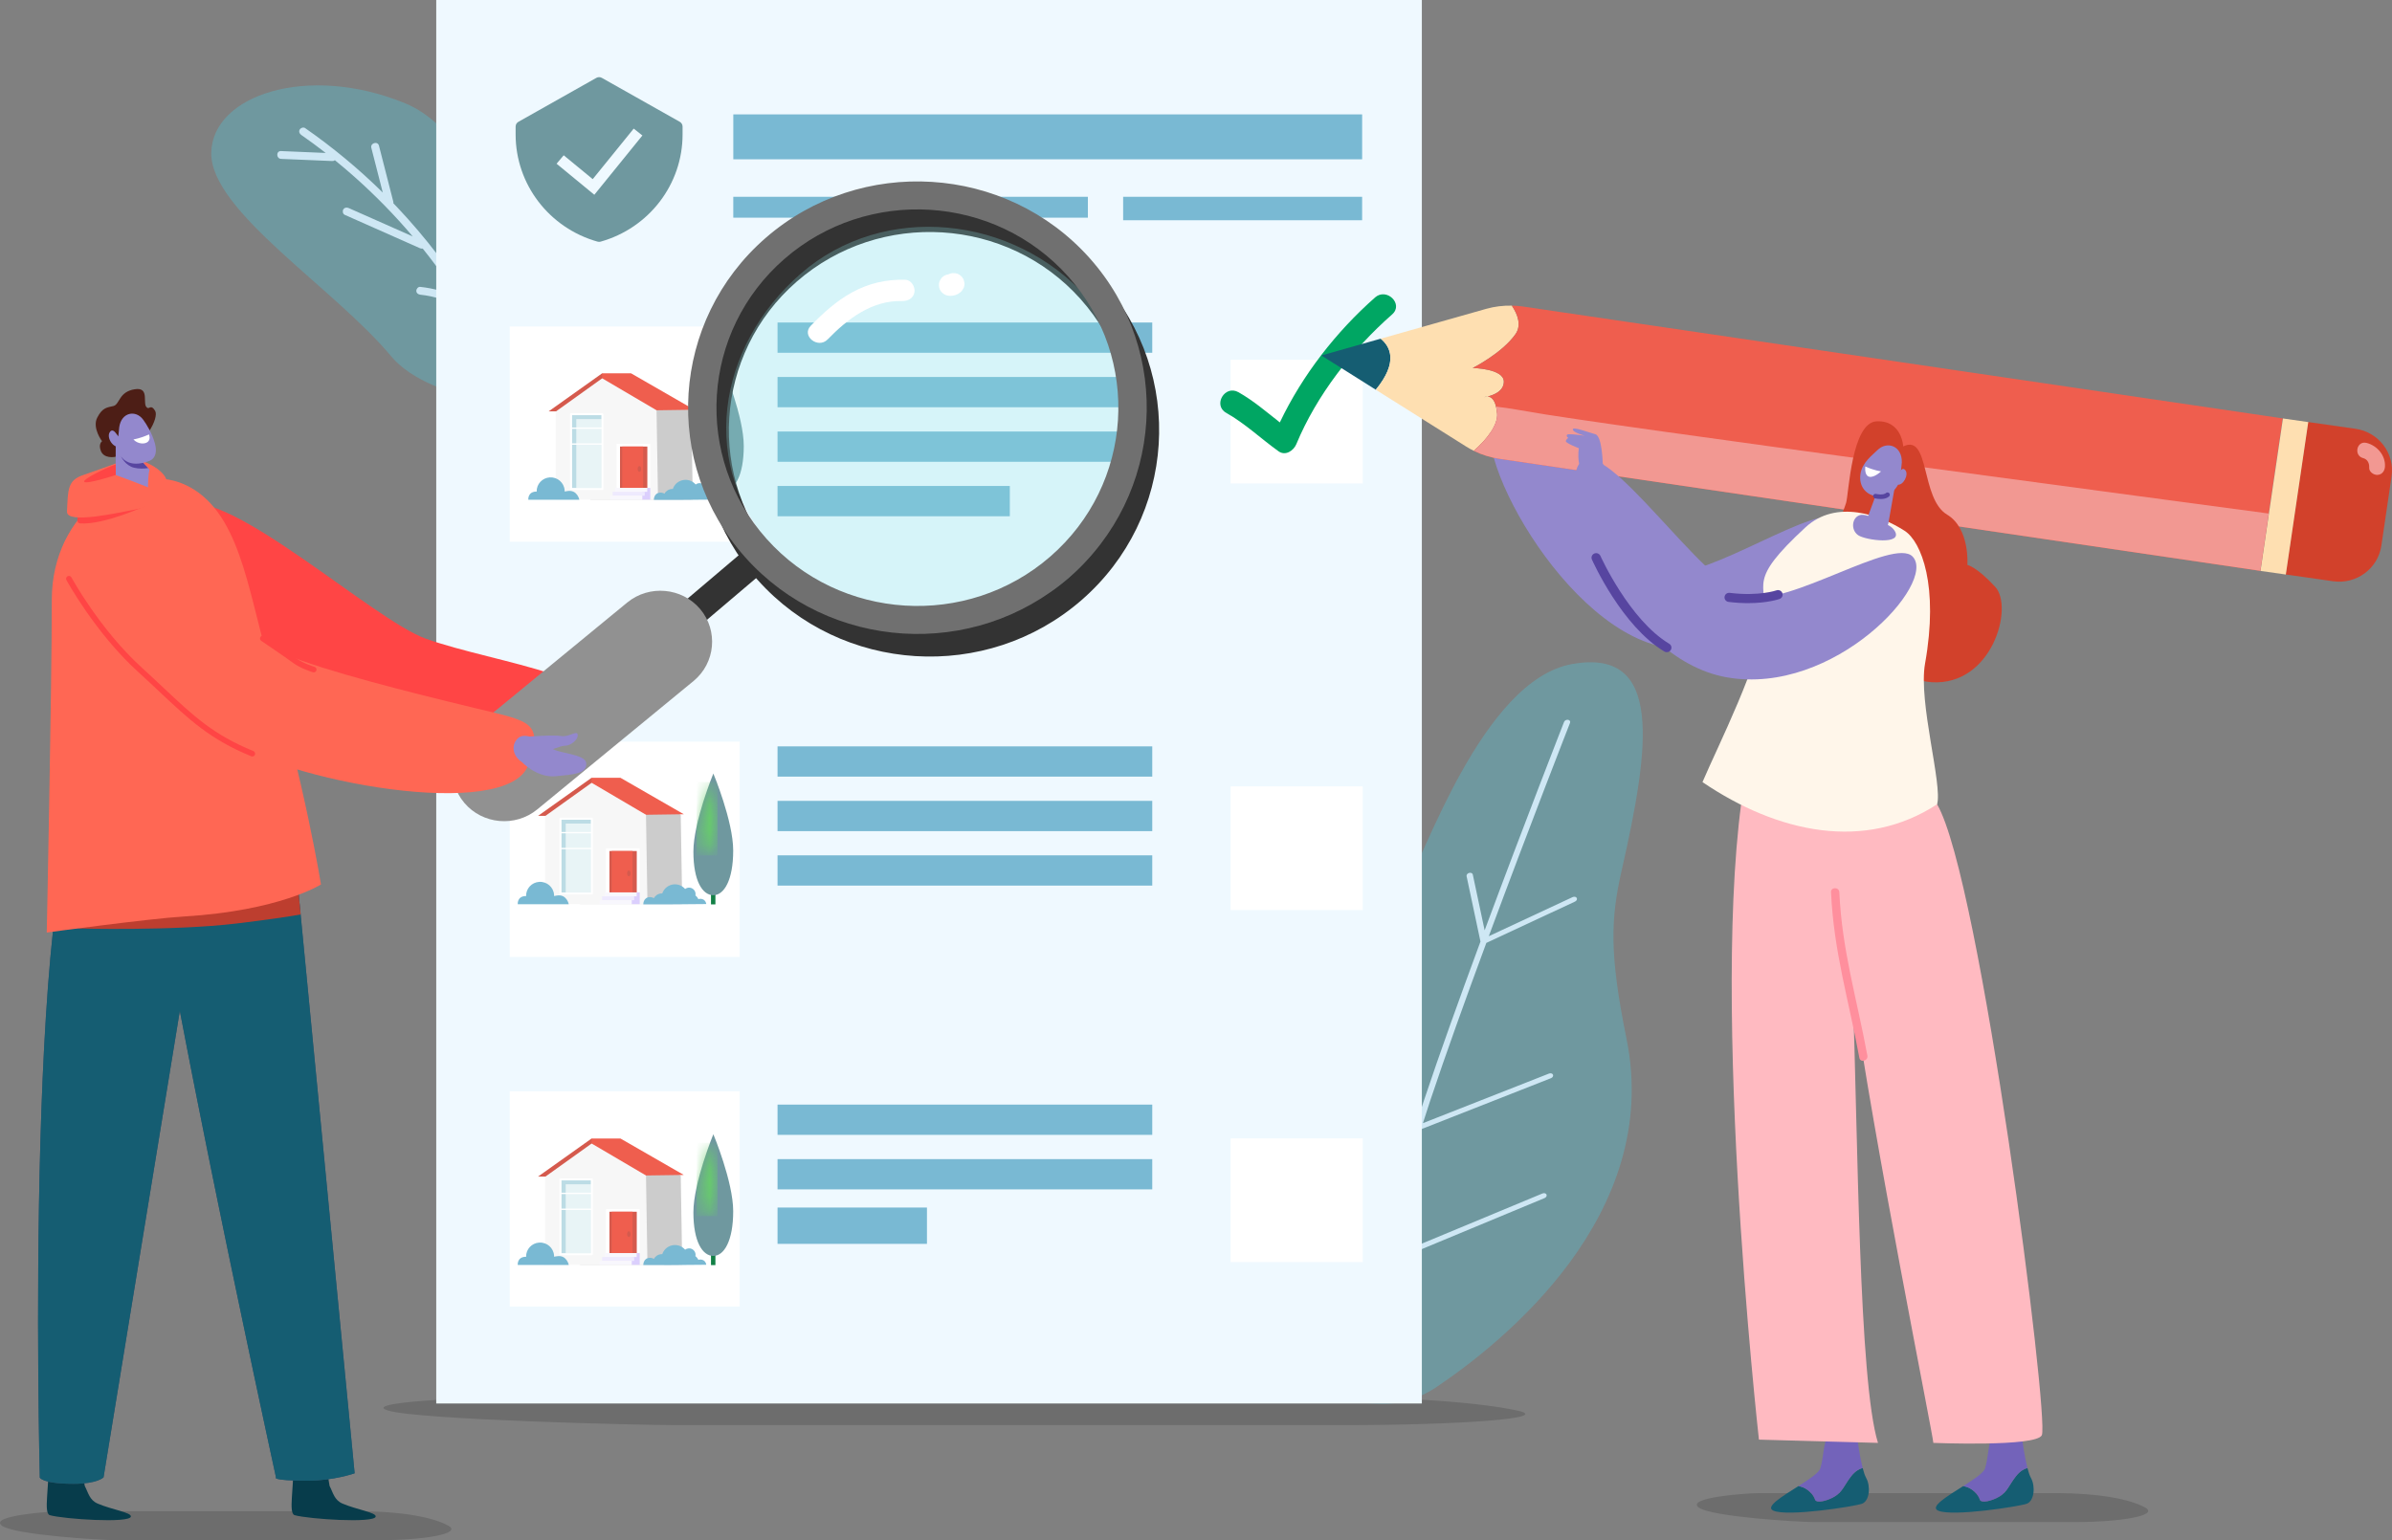<svg width="177" height="114" viewBox="0 0 177 114" fill="none" xmlns="http://www.w3.org/2000/svg">
<rect x="0" y="0" width="177" height="114" fill="#808080" stroke="none"/>
<g clip-path="url(#clip0_58230_77189)">
<path d="M39.62 26.341C39.62 26.341 37.197 10.624 29.992 7.651C22.787 4.679 15.689 7.026 15.633 11.324C15.576 15.624 24.744 21.313 28.96 26.39C31.793 29.802 41.393 31.319 39.62 26.341Z" fill="#6F989F"/>
<path d="M20.796 11.182C21.898 11.229 22.999 11.275 24.102 11.321C23.509 10.86 22.905 10.414 22.289 9.986C22.16 9.897 22.095 9.736 22.178 9.591C22.25 9.465 22.449 9.391 22.579 9.482C24.627 10.908 26.55 12.504 28.324 14.252C28.042 13.15 27.759 12.048 27.478 10.945C27.385 10.584 27.95 10.42 28.042 10.783C28.395 12.162 28.749 13.542 29.101 14.92C29.112 14.965 29.113 15.007 29.107 15.044C29.204 15.144 29.299 15.245 29.395 15.345C30.45 16.462 31.445 17.634 32.377 18.854L32.317 14.592C32.313 14.218 32.899 14.21 32.905 14.584L32.974 19.495C32.974 19.543 32.966 19.584 32.949 19.62C33.621 20.541 34.258 21.489 34.855 22.461C35.734 23.892 36.528 25.373 37.232 26.895C37.298 27.037 37.279 27.205 37.132 27.293C37.008 27.367 36.794 27.338 36.728 27.194C36.034 25.693 35.251 24.23 34.386 22.817C34.312 22.851 34.225 22.853 34.133 22.8C33.205 22.27 32.172 21.925 31.104 21.813C30.946 21.796 30.808 21.697 30.807 21.527C30.805 21.385 30.938 21.217 31.096 21.234C32.066 21.337 33.005 21.597 33.879 22.013C33.348 21.186 32.788 20.378 32.2 19.587C31.901 19.186 31.595 18.789 31.28 18.399C31.213 18.411 31.14 18.402 31.073 18.371C29.22 17.549 27.365 16.726 25.512 15.903C25.367 15.839 25.328 15.635 25.401 15.508C25.485 15.362 25.656 15.334 25.801 15.399L30.543 17.502C29.206 15.924 27.754 14.44 26.203 13.065C25.737 12.653 25.263 12.251 24.78 11.858C24.735 11.899 24.671 11.923 24.59 11.92C23.328 11.868 22.066 11.814 20.804 11.761C20.427 11.746 20.418 11.166 20.796 11.181V11.182Z" fill="#CEE7F4"/>
<path d="M102.149 103.908C103.539 103.965 105 103.535 106.263 102.688C111.209 99.37 123.009 89.937 120.36 76.905C119.065 70.53 119.193 67.971 120.003 64.403C122.099 55.18 123.062 47.967 116.354 49.146C109.645 50.325 105.279 63.786 103.914 65.834C101.502 69.453 96.402 68.971 93.933 76.81C91.466 84.648 93.391 103.549 93.391 103.549L102.149 103.908Z" fill="#6F989F"/>
<path d="M95.394 87.655C95.491 87.573 95.638 87.564 95.722 87.632L102.307 92.99C102.863 90.244 103.642 86.982 104.713 83.496L101.229 73.634C101.195 73.537 101.268 73.422 101.392 73.379C101.516 73.336 101.644 73.379 101.678 73.476L104.951 82.738C105.087 82.309 105.228 81.877 105.372 81.441C106.524 77.987 108.038 73.782 109.55 69.692L108.522 64.853C108.501 64.752 108.587 64.643 108.713 64.61C108.84 64.576 108.96 64.632 108.982 64.732L109.859 68.861C112.824 60.871 115.692 53.548 115.736 53.435C115.776 53.33 115.909 53.261 116.031 53.279C116.153 53.298 116.219 53.397 116.178 53.502C116.133 53.616 113.178 61.164 110.166 69.294L116.369 66.402C116.488 66.346 116.624 66.376 116.674 66.467C116.724 66.558 116.668 66.675 116.549 66.731L109.983 69.793C108.477 73.867 106.971 78.051 105.823 81.491C105.639 82.042 105.464 82.59 105.293 83.133L114.622 79.463C114.744 79.415 114.876 79.452 114.916 79.548C114.957 79.642 114.89 79.758 114.768 79.805L105.151 83.588C104.082 87.074 103.306 90.334 102.754 93.072L114.139 88.338C114.261 88.287 114.394 88.323 114.436 88.417C114.48 88.511 114.416 88.627 114.296 88.678L102.666 93.513C101.778 98.01 101.505 100.989 101.5 101.041C101.49 101.148 101.379 101.24 101.251 101.248C101.242 101.248 101.234 101.248 101.225 101.248C101.109 101.245 101.026 101.169 101.035 101.071C101.04 101.018 101.315 98.018 102.21 93.49L95.373 87.928C95.289 87.86 95.3 87.738 95.397 87.656L95.394 87.655Z" fill="#CEE7F4"/>
<path d="M95.123 103.345H40.23C37.526 103.345 26.211 103.68 28.75 104.414C31.105 105.096 47.312 105.484 50.015 105.484H99.476C107.698 105.484 114.991 105.002 112.3 104.414C109.609 103.826 104.071 103.345 95.123 103.345Z" fill="black" fill-opacity="0.15"/>
<path d="M26.385 111.861H4.684C3.614 111.861 -0.858 112.196 0.146 112.931C1.076 113.613 7.483 114 8.552 114H28.106C31.357 114 34.239 113.519 33.176 112.931C32.112 112.343 29.922 111.861 26.385 111.861Z" fill="black" fill-opacity="0.15"/>
<path d="M151.945 110.517H130.244C129.174 110.517 124.702 110.851 125.706 111.586C126.636 112.268 133.043 112.656 134.112 112.656H153.666C156.917 112.656 159.799 112.174 158.736 111.586C157.672 110.998 155.482 110.517 151.945 110.517Z" fill="black" fill-opacity="0.15"/>
<path d="M32.28 103.884L105.212 103.884L105.212 7.62939e-05L32.28 7.62939e-05L32.28 103.884Z" fill="#EFF9FF"/>
<path d="M83.109 16.302L100.793 16.302V14.566L83.109 14.566V16.302Z" fill="#79B9D3"/>
<path d="M54.26 16.112L80.499 16.112V14.566L54.26 14.566V16.112Z" fill="#79B9D3"/>
<path d="M54.262 11.791L100.794 11.791V8.467L54.262 8.467V11.791Z" fill="#79B9D3"/>
<path d="M57.535 26.111L85.263 26.111V23.872L57.535 23.872V26.111Z" fill="#79B9D3"/>
<path d="M57.535 30.144L85.263 30.144V27.904L57.535 27.904V30.144Z" fill="#79B9D3"/>
<path d="M57.535 34.18H85.263V31.94L57.535 31.94V34.18Z" fill="#79B9D3"/>
<path d="M57.535 57.484H85.263V55.245H57.535V57.484Z" fill="#79B9D3"/>
<path d="M57.535 61.518H85.263V59.278H57.535V61.518Z" fill="#79B9D3"/>
<path d="M57.535 65.55H85.263V63.31H57.535V65.55Z" fill="#79B9D3"/>
<path d="M57.535 84H85.263V81.761H57.535V84Z" fill="#79B9D3"/>
<path d="M57.535 88.035H85.263V85.796H57.535V88.035Z" fill="#79B9D3"/>
<path d="M57.535 92.068H68.592V89.38H57.535V92.068Z" fill="#79B9D3"/>
<path d="M57.535 38.212H74.723V35.971H57.535V38.212Z" fill="#79B9D3"/>
<path d="M54.733 24.163H37.718V40.101H54.733V24.163Z" fill="white"/>
<path d="M54.733 54.895H37.718V70.832H54.733V54.895Z" fill="white"/>
<path d="M54.733 80.772H37.718V96.709H54.733V80.772Z" fill="white"/>
<path d="M100.837 26.628H91.064V35.783H100.837V26.628Z" fill="white"/>
<path d="M100.837 58.207H91.064V67.362H100.837V58.207Z" fill="white"/>
<path d="M100.837 84.259H91.064V93.414H100.837V84.259Z" fill="white"/>
<path d="M101.75 22.018C98.86 24.563 96.363 27.779 94.704 31.266C93.708 30.485 92.749 29.656 91.639 29.029C90.635 28.463 89.731 29.992 90.734 30.557C92.136 31.348 93.305 32.471 94.607 33.403C95.128 33.775 95.727 33.348 95.924 32.874C97.434 29.242 100.061 25.87 103.017 23.268C103.88 22.509 102.609 21.261 101.748 22.017L101.75 22.018Z" fill="#00A663"/>
<path fill-rule="evenodd" clip-rule="evenodd" d="M50.482 93.615H42.911V87.103L46.351 84.641L50.372 87.006L50.482 93.615Z" fill="#CCCCCC"/>
<path fill-rule="evenodd" clip-rule="evenodd" d="M42.07 87.089L43.773 84.272H45.915L50.598 86.967L42.07 87.089Z" fill="#EF5E4E"/>
<path fill-rule="evenodd" clip-rule="evenodd" d="M39.813 87.089L43.773 84.272L43.779 84.64L46.942 87.089H39.813Z" fill="#D55A4D"/>
<path fill-rule="evenodd" clip-rule="evenodd" d="M47.91 93.615H40.339V87.103L43.779 84.641L47.8 87.006L47.91 93.615Z" fill="#F7F7F7"/>
<path fill-rule="evenodd" clip-rule="evenodd" d="M44.838 92.772H47.337V89.494H44.838V92.772Z" fill="white"/>
<path fill-rule="evenodd" clip-rule="evenodd" d="M45.097 92.771H47.119V89.69H45.097V92.771Z" fill="#D55A4D"/>
<path fill-rule="evenodd" clip-rule="evenodd" d="M45.26 92.771H46.808V89.69H45.26V92.771Z" fill="#EF5E4E"/>
<path fill-rule="evenodd" clip-rule="evenodd" d="M46.66 91.349C46.66 91.468 46.603 91.565 46.532 91.565C46.461 91.565 46.404 91.468 46.404 91.349C46.404 91.23 46.461 91.133 46.532 91.133C46.603 91.133 46.66 91.23 46.66 91.349Z" fill="#D55A4D"/>
<path fill-rule="evenodd" clip-rule="evenodd" d="M41.475 92.833H43.794V87.299H41.475V92.833Z" fill="#BCDCE5"/>
<path fill-rule="evenodd" clip-rule="evenodd" d="M41.861 92.778H43.741V87.658H41.861V92.778Z" fill="#E8F4F6"/>
<path fill-rule="evenodd" clip-rule="evenodd" d="M41.55 92.758H43.719V87.373H41.55V92.758ZM43.794 92.907H41.475C41.433 92.907 41.399 92.874 41.399 92.833V87.298C41.399 87.257 41.433 87.224 41.475 87.224H43.794C43.836 87.224 43.87 87.257 43.87 87.298V92.833C43.87 92.874 43.836 92.907 43.794 92.907Z" fill="white"/>
<path fill-rule="evenodd" clip-rule="evenodd" d="M43.754 88.383H41.521C41.494 88.383 41.471 88.36 41.471 88.333C41.471 88.305 41.494 88.283 41.521 88.283H43.754C43.782 88.283 43.804 88.305 43.804 88.333C43.804 88.36 43.782 88.383 43.754 88.383Z" fill="white"/>
<path fill-rule="evenodd" clip-rule="evenodd" d="M43.754 89.555H41.521C41.494 89.555 41.471 89.533 41.471 89.506C41.471 89.478 41.494 89.456 41.521 89.456H43.754C43.782 89.456 43.804 89.478 43.804 89.506C43.804 89.533 43.782 89.555 43.754 89.555Z" fill="white"/>
<path fill-rule="evenodd" clip-rule="evenodd" d="M47.111 92.751H47.337V93.621H46.738V92.816L47.111 92.751Z" fill="#DBCFFD"/>
<path fill-rule="evenodd" clip-rule="evenodd" d="M44.742 93.041H47.111V92.751H44.742V93.041Z" fill="#F8F7FD"/>
<path fill-rule="evenodd" clip-rule="evenodd" d="M44.555 93.331H46.925V93.041H44.555V93.331Z" fill="#EEEAFE"/>
<path fill-rule="evenodd" clip-rule="evenodd" d="M44.368 93.621H46.738V93.331H44.368V93.621Z" fill="#F8F7FD"/>
<path fill-rule="evenodd" clip-rule="evenodd" d="M41.21 92.985C41.138 92.996 41.067 93.002 41 93.021C41.001 92.993 41.001 92.964 40.999 92.935C40.964 92.369 40.472 91.938 39.9 91.974C39.342 92.008 38.915 92.475 38.93 93.026C38.904 93.024 38.877 93.022 38.85 93.025C38.253 93.071 38.312 93.629 38.312 93.629L42.087 93.63C42.087 93.63 41.943 92.868 41.21 92.985Z" fill="#79B9D3"/>
<path fill-rule="evenodd" clip-rule="evenodd" d="M51.814 93.225C51.766 93.225 51.721 93.239 51.679 93.256C51.63 93.146 51.554 93.051 51.46 92.978C51.469 92.936 51.472 92.893 51.47 92.849C51.453 92.585 51.223 92.385 50.957 92.401C50.858 92.408 50.768 92.443 50.695 92.499C50.499 92.273 50.204 92.137 49.881 92.157C49.466 92.184 49.127 92.461 49.005 92.83C48.982 92.829 48.958 92.83 48.934 92.831C48.693 92.846 48.49 92.984 48.382 93.18C48.294 93.124 48.189 93.096 48.077 93.102C47.587 93.126 47.602 93.637 47.602 93.637C47.602 93.637 48.51 93.644 49.631 93.638C50.837 93.631 52.262 93.616 52.262 93.616C52.262 93.616 52.226 93.228 51.814 93.225Z" fill="#79B9D3"/>
<path fill-rule="evenodd" clip-rule="evenodd" d="M52.611 93.64H52.938V91.713H52.611V93.64Z" fill="#128046"/>
<path fill-rule="evenodd" clip-rule="evenodd" d="M54.254 89.653C54.254 91.839 53.582 92.961 52.785 92.961C51.988 92.961 51.309 91.917 51.309 89.731C51.309 87.545 52.785 83.955 52.785 83.955C52.785 83.955 54.254 87.467 54.254 89.653Z" fill="#6F989F"/>
<mask id="mask0_58230_77189" style="mask-type:alpha" maskUnits="userSpaceOnUse" x="51" y="84" width="2" height="7">
<path d="M52.123 90.016C52.113 90.016 52.104 90.015 52.094 90.014C51.757 89.976 51.542 89.314 51.693 87.996C51.844 86.677 52.716 84.582 52.716 84.582C52.716 84.582 53.096 86.77 52.945 88.089C52.798 89.371 52.452 90.016 52.123 90.016Z" fill="white"/>
</mask>
<g mask="url(#mask0_58230_77189)">
<path fill-rule="evenodd" clip-rule="evenodd" d="M51.541 90.016H53.095V84.582H51.541V90.016Z" fill="#67CD6A"/>
</g>
<path fill-rule="evenodd" clip-rule="evenodd" d="M50.482 66.915H42.911V60.404L46.351 57.941L50.372 60.307L50.482 66.915Z" fill="#CCCCCC"/>
<path fill-rule="evenodd" clip-rule="evenodd" d="M42.07 60.39L43.773 57.572H45.915L50.598 60.268L42.07 60.39Z" fill="#EF5E4E"/>
<path fill-rule="evenodd" clip-rule="evenodd" d="M39.813 60.39L43.773 57.572L43.779 57.941L46.942 60.39H39.813Z" fill="#D55A4D"/>
<path fill-rule="evenodd" clip-rule="evenodd" d="M47.91 66.915H40.339V60.404L43.779 57.941L47.8 60.307L47.91 66.915Z" fill="#F7F7F7"/>
<path fill-rule="evenodd" clip-rule="evenodd" d="M44.838 66.072H47.337V62.795H44.838V66.072Z" fill="white"/>
<path fill-rule="evenodd" clip-rule="evenodd" d="M45.097 66.072H47.119V62.991H45.097V66.072Z" fill="#D55A4D"/>
<path fill-rule="evenodd" clip-rule="evenodd" d="M45.26 66.072H46.808V62.991H45.26V66.072Z" fill="#EF5E4E"/>
<path fill-rule="evenodd" clip-rule="evenodd" d="M46.66 64.65C46.66 64.769 46.603 64.865 46.532 64.865C46.461 64.865 46.404 64.769 46.404 64.65C46.404 64.53 46.461 64.434 46.532 64.434C46.603 64.434 46.66 64.53 46.66 64.65Z" fill="#D55A4D"/>
<path fill-rule="evenodd" clip-rule="evenodd" d="M41.475 66.134H43.794V60.6H41.475V66.134Z" fill="#BCDCE5"/>
<path fill-rule="evenodd" clip-rule="evenodd" d="M41.861 66.078H43.741V60.959H41.861V66.078Z" fill="#E8F4F6"/>
<path fill-rule="evenodd" clip-rule="evenodd" d="M41.55 66.059H43.719V60.674H41.55V66.059ZM43.794 66.208H41.475C41.433 66.208 41.399 66.175 41.399 66.133V60.599C41.399 60.558 41.433 60.524 41.475 60.524H43.794C43.836 60.524 43.87 60.558 43.87 60.599V66.133C43.87 66.175 43.836 66.208 43.794 66.208Z" fill="white"/>
<path fill-rule="evenodd" clip-rule="evenodd" d="M43.754 61.683H41.521C41.494 61.683 41.471 61.661 41.471 61.634C41.471 61.606 41.494 61.584 41.521 61.584H43.754C43.782 61.584 43.804 61.606 43.804 61.634C43.804 61.661 43.782 61.683 43.754 61.683Z" fill="white"/>
<path fill-rule="evenodd" clip-rule="evenodd" d="M43.754 62.856H41.521C41.494 62.856 41.471 62.834 41.471 62.807C41.471 62.779 41.494 62.757 41.521 62.757H43.754C43.782 62.757 43.804 62.779 43.804 62.807C43.804 62.834 43.782 62.856 43.754 62.856Z" fill="white"/>
<path fill-rule="evenodd" clip-rule="evenodd" d="M47.111 66.052H47.337V66.922H46.738V66.117L47.111 66.052Z" fill="#DBCFFD"/>
<path fill-rule="evenodd" clip-rule="evenodd" d="M44.742 66.342H47.111V66.052H44.742V66.342Z" fill="#F8F7FD"/>
<path fill-rule="evenodd" clip-rule="evenodd" d="M44.555 66.632H46.925V66.342H44.555V66.632Z" fill="#EEEAFE"/>
<path fill-rule="evenodd" clip-rule="evenodd" d="M44.368 66.922H46.738V66.632H44.368V66.922Z" fill="#F8F7FD"/>
<path fill-rule="evenodd" clip-rule="evenodd" d="M41.21 66.285C41.138 66.297 41.067 66.303 41 66.322C41.001 66.293 41.001 66.265 40.999 66.236C40.964 65.67 40.472 65.239 39.9 65.275C39.342 65.309 38.915 65.776 38.93 66.326C38.904 66.325 38.877 66.323 38.85 66.325C38.253 66.372 38.312 66.93 38.312 66.93L42.087 66.931C42.087 66.931 41.943 66.169 41.21 66.285Z" fill="#79B9D3"/>
<path fill-rule="evenodd" clip-rule="evenodd" d="M51.814 66.526C51.766 66.525 51.721 66.54 51.679 66.557C51.63 66.447 51.554 66.352 51.46 66.279C51.469 66.237 51.472 66.194 51.47 66.15C51.453 65.886 51.223 65.685 50.957 65.702C50.858 65.709 50.768 65.744 50.695 65.799C50.499 65.574 50.204 65.438 49.881 65.458C49.466 65.484 49.127 65.762 49.005 66.131C48.982 66.13 48.958 66.13 48.934 66.132C48.693 66.147 48.49 66.285 48.382 66.481C48.294 66.425 48.189 66.397 48.077 66.403C47.587 66.427 47.602 66.938 47.602 66.938C47.602 66.938 48.51 66.945 49.631 66.938C50.837 66.931 52.262 66.916 52.262 66.916C52.262 66.916 52.226 66.529 51.814 66.526Z" fill="#79B9D3"/>
<path fill-rule="evenodd" clip-rule="evenodd" d="M52.611 66.941H52.938V65.014H52.611V66.941Z" fill="#128046"/>
<path fill-rule="evenodd" clip-rule="evenodd" d="M54.254 62.954C54.254 65.14 53.582 66.262 52.785 66.262C51.988 66.262 51.309 65.218 51.309 63.032C51.309 60.846 52.785 57.256 52.785 57.256C52.785 57.256 54.254 60.768 54.254 62.954Z" fill="#6F989F"/>
<mask id="mask1_58230_77189" style="mask-type:alpha" maskUnits="userSpaceOnUse" x="51" y="57" width="2" height="7">
<path d="M52.123 63.317C52.113 63.317 52.104 63.316 52.094 63.315C51.757 63.277 51.542 62.615 51.693 61.297C51.844 59.978 52.716 57.883 52.716 57.883C52.716 57.883 53.096 60.071 52.945 61.39C52.798 62.672 52.452 63.317 52.123 63.317Z" fill="white"/>
</mask>
<g mask="url(#mask1_58230_77189)">
<path fill-rule="evenodd" clip-rule="evenodd" d="M51.541 63.317H53.095V57.883H51.541V63.317Z" fill="#67CD6A"/>
</g>
<path fill-rule="evenodd" clip-rule="evenodd" d="M51.264 36.976H43.693V30.465L47.133 28.002L51.154 30.368L51.264 36.976Z" fill="#CCCCCC"/>
<path fill-rule="evenodd" clip-rule="evenodd" d="M42.852 30.451L44.555 27.633H46.697L51.379 30.328L42.852 30.451Z" fill="#EF5E4E"/>
<path fill-rule="evenodd" clip-rule="evenodd" d="M40.595 30.451L44.555 27.633L44.561 28.002L47.724 30.451H40.595Z" fill="#D55A4D"/>
<path fill-rule="evenodd" clip-rule="evenodd" d="M48.691 36.976H41.121V30.465L44.56 28.002L48.582 30.368L48.691 36.976Z" fill="#F7F7F7"/>
<path fill-rule="evenodd" clip-rule="evenodd" d="M45.62 36.133H48.119V32.855H45.62V36.133Z" fill="white"/>
<path fill-rule="evenodd" clip-rule="evenodd" d="M45.879 36.133H47.901V33.052H45.879V36.133Z" fill="#D55A4D"/>
<path fill-rule="evenodd" clip-rule="evenodd" d="M46.042 36.133H47.59V33.052H46.042V36.133Z" fill="#EF5E4E"/>
<path fill-rule="evenodd" clip-rule="evenodd" d="M47.442 34.71C47.442 34.829 47.385 34.926 47.314 34.926C47.243 34.926 47.185 34.829 47.185 34.71C47.185 34.591 47.243 34.494 47.314 34.494C47.385 34.494 47.442 34.591 47.442 34.71Z" fill="#D55A4D"/>
<path fill-rule="evenodd" clip-rule="evenodd" d="M42.256 36.195H44.576V30.66H42.256V36.195Z" fill="#BCDCE5"/>
<path fill-rule="evenodd" clip-rule="evenodd" d="M42.643 36.139H44.522V31.02H42.643V36.139Z" fill="#E8F4F6"/>
<path fill-rule="evenodd" clip-rule="evenodd" d="M42.332 36.119H44.501V30.734H42.332V36.119ZM44.576 36.269H42.256C42.215 36.269 42.181 36.235 42.181 36.194V30.66C42.181 30.618 42.215 30.585 42.256 30.585H44.576C44.618 30.585 44.651 30.618 44.651 30.66V36.194C44.651 36.235 44.618 36.269 44.576 36.269Z" fill="white"/>
<path fill-rule="evenodd" clip-rule="evenodd" d="M44.536 31.744H42.303C42.275 31.744 42.253 31.722 42.253 31.694C42.253 31.667 42.275 31.645 42.303 31.645H44.536C44.563 31.645 44.586 31.667 44.586 31.694C44.586 31.722 44.563 31.744 44.536 31.744Z" fill="white"/>
<path fill-rule="evenodd" clip-rule="evenodd" d="M44.536 32.917H42.303C42.275 32.917 42.253 32.895 42.253 32.867C42.253 32.84 42.275 32.817 42.303 32.817H44.536C44.563 32.817 44.586 32.84 44.586 32.867C44.586 32.895 44.563 32.917 44.536 32.917Z" fill="white"/>
<path fill-rule="evenodd" clip-rule="evenodd" d="M47.893 36.112H48.119V36.983H47.52V36.177L47.893 36.112Z" fill="#DBCFFD"/>
<path fill-rule="evenodd" clip-rule="evenodd" d="M45.523 36.403H47.893V36.112H45.523V36.403Z" fill="#F8F7FD"/>
<path fill-rule="evenodd" clip-rule="evenodd" d="M45.337 36.693H47.707V36.402H45.337V36.693Z" fill="#EEEAFE"/>
<path fill-rule="evenodd" clip-rule="evenodd" d="M45.15 36.983H47.52V36.692H45.15V36.983Z" fill="#F8F7FD"/>
<path fill-rule="evenodd" clip-rule="evenodd" d="M41.992 36.346C41.919 36.358 41.849 36.364 41.782 36.382C41.783 36.354 41.783 36.325 41.781 36.296C41.745 35.73 41.253 35.3 40.682 35.335C40.123 35.37 39.697 35.837 39.712 36.387C39.685 36.385 39.659 36.384 39.632 36.386C39.035 36.432 39.094 36.99 39.094 36.99L42.869 36.992C42.869 36.992 42.724 36.23 41.992 36.346Z" fill="#79B9D3"/>
<path fill-rule="evenodd" clip-rule="evenodd" d="M52.596 36.586C52.548 36.586 52.503 36.601 52.461 36.618C52.412 36.507 52.336 36.412 52.242 36.339C52.251 36.298 52.254 36.255 52.251 36.21C52.234 35.946 52.005 35.746 51.738 35.763C51.639 35.769 51.55 35.804 51.476 35.86C51.281 35.634 50.986 35.498 50.663 35.519C50.248 35.545 49.909 35.822 49.787 36.192C49.763 36.191 49.74 36.191 49.716 36.192C49.475 36.208 49.272 36.346 49.163 36.541C49.076 36.486 48.97 36.457 48.858 36.463C48.369 36.488 48.383 36.998 48.383 36.998C48.383 36.998 49.291 37.005 50.413 36.999C51.618 36.992 53.044 36.977 53.044 36.977C53.044 36.977 53.008 36.589 52.596 36.586Z" fill="#79B9D3"/>
<path fill-rule="evenodd" clip-rule="evenodd" d="M53.393 37.001H53.72V35.074H53.393V37.001Z" fill="#128046"/>
<path fill-rule="evenodd" clip-rule="evenodd" d="M55.036 33.015C55.036 35.201 54.363 36.322 53.566 36.322C52.77 36.322 52.091 35.279 52.091 33.092C52.091 30.906 53.566 27.316 53.566 27.316C53.566 27.316 55.036 30.829 55.036 33.015Z" fill="#6F989F"/>
<mask id="mask2_58230_77189" style="mask-type:alpha" maskUnits="userSpaceOnUse" x="52" y="27" width="2" height="7">
<path d="M52.904 33.377C52.895 33.377 52.885 33.377 52.876 33.376C52.539 33.338 52.323 32.676 52.474 31.357C52.625 30.039 53.498 27.943 53.498 27.943C53.498 27.943 53.877 30.132 53.726 31.45C53.58 32.732 53.233 33.377 52.904 33.377Z" fill="white"/>
</mask>
<g mask="url(#mask2_58230_77189)">
<path fill-rule="evenodd" clip-rule="evenodd" d="M52.323 33.377H53.877V27.943H52.323V33.377Z" fill="#67CD6A"/>
</g>
<path d="M145.268 109.999C146.012 110.11 146.42 110.722 146.494 110.985C146.583 111.305 147.42 111.095 147.978 110.754C148.536 110.413 148.658 109.928 149.171 109.268C149.488 108.859 149.818 108.712 150.023 108.658C150.101 108.958 150.187 109.223 150.28 109.388C150.631 110.016 150.531 111.106 149.97 111.305C149.409 111.502 144.489 112.28 143.418 111.817C142.771 111.538 144.075 110.757 145.266 110.001L145.268 109.999Z" fill="#155D72"/>
<path d="M149.171 109.268C148.658 109.929 148.535 110.413 147.978 110.754C147.42 111.095 146.583 111.305 146.494 110.986C146.421 110.723 146.014 110.111 145.268 110C146.047 109.506 146.779 109.021 146.883 108.696C147.151 107.87 147.118 106.648 147.453 106.399C147.787 106.151 149.57 106.101 149.662 106.712C149.662 106.712 149.807 107.822 150.025 108.658C149.818 108.711 149.489 108.859 149.173 109.268H149.171Z" fill="#7363BA"/>
<path d="M133.074 109.999C133.818 110.11 134.226 110.722 134.3 110.985C134.389 111.305 135.226 111.095 135.784 110.754C136.342 110.413 136.464 109.928 136.977 109.268C137.294 108.859 137.624 108.712 137.831 108.658C137.909 108.958 137.995 109.223 138.087 109.388C138.439 110.016 138.339 111.106 137.778 111.305C137.216 111.502 132.297 112.28 131.226 111.817C130.578 111.538 131.882 110.757 133.074 110.001V109.999Z" fill="#155D72"/>
<path d="M136.979 109.268C136.466 109.929 136.342 110.413 135.786 110.754C135.227 111.095 134.391 111.305 134.302 110.986C134.228 110.723 133.822 110.111 133.076 110C133.854 109.506 134.586 109.021 134.691 108.696C134.958 107.87 134.926 106.648 135.26 106.399C135.595 106.151 137.377 106.101 137.47 106.712C137.47 106.712 137.615 107.822 137.832 108.658C137.626 108.711 137.296 108.859 136.979 109.268Z" fill="#7363BA"/>
<path d="M136.065 38.44C134.542 37.096 126.467 42.86 123.442 42.34C119.923 41.734 114.305 28.378 110.785 30.597C108.064 32.313 115.825 47.245 123.82 47.999C131.857 48.757 138.068 40.209 136.065 38.44Z" fill="#9388CD"/>
<path d="M101.803 28.846L97.777 26.312L102.169 25.068C102.87 25.642 103.494 26.795 101.803 28.845V28.846Z" fill="#155D72"/>
<path d="M110.075 29.348C109.932 29.382 109.833 29.396 109.833 29.396C109.833 29.396 109.936 29.343 110.075 29.348Z" fill="#FFC253"/>
<path d="M101.803 28.847C103.494 26.797 102.87 25.643 102.169 25.07L109.974 22.86C110.591 22.686 111.232 22.609 111.872 22.623C112.31 23.285 112.601 24.081 112.136 24.738C111.145 26.146 108.973 27.239 108.973 27.239C108.973 27.239 111.273 27.277 111.278 28.246C111.281 28.964 110.486 29.25 110.075 29.348C109.936 29.342 109.833 29.396 109.833 29.396C109.833 29.396 109.931 29.384 110.075 29.348C110.324 29.358 110.687 29.558 110.785 30.597C110.863 31.422 110.05 32.508 109.059 33.37C108.86 33.271 108.665 33.163 108.476 33.044L101.803 28.847Z" fill="#FEDFB1"/>
<path d="M170.791 31.236L174.298 31.738C176.023 31.984 177.217 33.565 176.967 35.267L176.213 40.388C175.963 42.09 174.362 43.269 172.637 43.022L169.13 42.52L170.789 31.234L170.791 31.236Z" fill="#D2412B"/>
<path d="M110.99 33.968C110.316 33.872 109.666 33.67 109.059 33.37C110.051 32.508 110.864 31.423 110.785 30.597C110.687 29.559 110.324 29.358 110.076 29.349C110.487 29.25 111.281 28.966 111.278 28.247C111.273 27.278 108.973 27.239 108.973 27.239C108.973 27.239 111.145 26.146 112.136 24.739C112.601 24.081 112.31 23.285 111.872 22.623C112.132 22.629 112.391 22.645 112.649 22.682L168.916 30.968L167.257 42.254L110.99 33.968Z" fill="#EF5E4E"/>
<path d="M168.929 30.973L167.269 42.258L169.143 42.526L170.803 31.241L168.929 30.973Z" fill="#FEDFB1"/>
<path d="M110.99 33.967C110.316 33.872 109.666 33.67 109.059 33.37C110.05 32.508 110.864 31.422 110.785 30.597C110.767 30.398 110.735 30.237 110.699 30.094C111.478 30.194 112.243 30.31 112.967 30.444C118.219 31.418 162.996 37.347 167.881 38.012L167.257 42.252L110.99 33.966V33.967Z" fill="#F29892"/>
<path d="M175.117 32.783C175.905 32.982 176.534 33.718 176.479 34.544C176.459 34.854 176.27 35.133 175.927 35.151C175.641 35.167 175.291 34.92 175.311 34.607C175.333 34.283 175.178 33.988 174.869 33.911C174.143 33.727 174.385 32.599 175.117 32.784V32.783Z" fill="#F29892"/>
<path d="M140.832 33.044C140.832 33.044 140.741 31.112 138.874 31.185C137.007 31.256 136.808 36.515 136.608 37.213C136.408 37.91 135.104 40.861 134.941 42.204C134.779 43.545 138.885 50.244 142.932 50.496C147.413 50.775 149.022 44.946 147.645 43.444C146.267 41.943 145.579 41.816 145.579 41.816C145.579 41.816 145.784 39.112 144.075 38.089C142.1 36.907 142.824 32.061 140.83 33.046L140.832 33.044Z" fill="#D2412B"/>
<path d="M143.337 59.531C141.901 57.084 140.337 54.982 140.337 54.982C140.337 54.982 130.714 56.603 129.368 56.387C126.205 71.235 130.155 106.559 130.155 106.559L138.964 106.8C137.537 102.203 137.484 84.158 137.09 73.218C138.61 84.217 143.035 106.21 143.061 106.8C143.061 106.8 150.698 107.112 151.089 106.229C151.652 104.957 146.562 65.031 143.337 59.531Z" fill="#FFBAC1"/>
<path d="M143.337 59.531C143.756 58.111 141.939 51.97 142.447 49.118C143.474 43.361 142.175 40.088 140.939 39.292C139.144 38.134 135.897 36.912 133.596 39.036C129.237 43.062 130.78 43.121 130.574 45.69C130.314 48.931 127.084 55.282 125.978 57.89C131.582 61.693 138.015 63.018 143.337 59.531Z" fill="#FFF6EA"/>
<path d="M140.223 35.963L139.735 38.721C139.69 39.173 138.439 40.213 137.781 39.566C137.588 39.377 137.932 38.787 138.181 38.34L138.974 36.181L140.223 35.963Z" fill="#9388CD"/>
<path d="M140.728 34.234L140.619 35.299C140.531 36.143 139.792 36.812 138.935 36.742C138.144 36.679 137.528 36.06 137.667 35.088C137.79 34.224 138.586 33.657 138.905 33.334C139.632 32.6 140.764 33 140.728 34.233V34.234Z" fill="#9388CD"/>
<path d="M139.191 34.889C139.191 34.889 138.659 34.824 138.026 34.526C138.026 34.526 137.965 34.982 138.159 35.198C138.353 35.414 138.785 35.267 139.191 34.889Z" fill="white"/>
<path d="M140.436 35.209C140.492 35.134 140.536 35.05 140.575 34.964C140.649 34.8 140.797 34.575 140.988 34.802C141.266 35.132 140.825 35.981 140.386 35.868C140.059 35.784 140.294 35.401 140.435 35.209H140.436Z" fill="#9388CD"/>
<path d="M141.527 41.197C140.12 39.735 132.356 44.911 129.385 44.149C125.928 43.263 118.915 32.265 116.963 34.207C115.012 36.147 119.872 48.743 127.778 50.135C135.726 51.535 143.379 43.119 141.527 41.197Z" fill="#9388CD"/>
<path d="M118.596 34.302C118.596 34.302 118.557 32.277 118.049 32.141C117.54 32.004 116.376 31.553 116.382 31.785C116.388 32.016 117.279 32.257 117.279 32.257C117.279 32.257 116.042 32.062 115.956 32.178C115.87 32.294 116.044 32.413 116.044 32.413C116.044 32.413 115.881 32.513 115.867 32.657C115.853 32.8 116.829 33.177 116.829 33.177C116.829 33.177 116.496 35.212 117.822 35.211C119.148 35.211 118.596 34.302 118.596 34.302Z" fill="#9388CD"/>
<path d="M140.187 39.273C140.092 39.124 139.956 39.006 139.803 38.918C139.329 38.645 138.13 37.994 137.646 38.122C137.038 38.284 136.921 39.208 137.495 39.613C138.033 39.992 140.886 40.37 140.189 39.275L140.187 39.273Z" fill="#9388CD"/>
<path d="M139.163 36.936C139.604 36.936 139.778 36.753 139.801 36.726C139.862 36.656 139.853 36.549 139.781 36.489C139.71 36.43 139.606 36.438 139.543 36.504C139.532 36.515 139.346 36.671 138.81 36.558C138.716 36.54 138.627 36.597 138.607 36.688C138.586 36.779 138.646 36.868 138.738 36.889C138.901 36.922 139.043 36.936 139.163 36.936Z" fill="#5745A0"/>
<path d="M129.351 44.643C130.807 44.643 131.64 44.348 131.686 44.333C131.864 44.268 131.955 44.075 131.889 43.899C131.823 43.723 131.626 43.635 131.449 43.698C131.437 43.703 130.155 44.149 127.992 43.882C127.804 43.86 127.634 43.99 127.611 44.175C127.587 44.36 127.72 44.529 127.908 44.552C128.439 44.618 128.923 44.643 129.351 44.643Z" fill="#5745A0"/>
<path d="M123.337 48.274C123.453 48.274 123.565 48.217 123.631 48.112C123.73 47.952 123.678 47.745 123.515 47.648C120.563 45.88 118.444 41.19 118.424 41.144C118.347 40.974 118.146 40.896 117.972 40.971C117.799 41.047 117.72 41.246 117.797 41.417C117.886 41.618 120.025 46.351 123.16 48.226C123.217 48.259 123.278 48.276 123.337 48.276V48.274Z" fill="#5745A0"/>
<path d="M136.105 66.035C136.3 70.358 137.402 73.902 138.18 78.139C138.25 78.521 137.657 78.684 137.587 78.302C136.799 74.01 135.687 70.415 135.49 66.035C135.473 65.645 136.087 65.647 136.105 66.035Z" fill="#FF8F9D"/>
<path d="M13.595 37.373C16.953 36.082 27.626 45.885 31.5 47.271C36.804 49.169 46.414 50.06 45.444 54.102C44.395 58.477 32.034 56.725 26.78 53.528C21.528 50.33 8.269 39.419 13.595 37.373Z" fill="#FF4545"/>
<path d="M25.353 111.297C24.735 111.036 24.654 110.496 24.388 109.985C24.371 109.951 24.263 109.215 24.263 109.156C24.258 108.901 23.509 108.233 23.165 108.764C22.489 109.812 21.62 108.218 21.664 108.653C21.792 109.948 21.312 112.011 21.802 112.15C22.846 112.445 27.712 112.76 27.8 112.255C27.853 111.952 26.421 111.749 25.353 111.297Z" fill="#073C4B"/>
<path d="M7.237 111.297C6.619 111.036 6.538 110.496 6.272 109.985C6.255 109.951 6.147 109.215 6.147 109.156C6.142 108.901 5.393 108.233 5.049 108.764C4.374 109.812 3.504 108.218 3.548 108.653C3.676 109.948 3.196 112.011 3.686 112.15C4.73 112.445 9.597 112.76 9.684 112.255C9.737 111.952 8.305 111.749 7.237 111.297Z" fill="#073C4B"/>
<path d="M21.224 57.122L26.244 109.051C26.244 109.051 24.689 109.599 22.768 109.599C20.012 109.599 20.422 109.35 20.422 109.35C20.422 109.35 9.567 59.6 10.784 57.307C11.999 55.015 21.226 57.122 21.226 57.122H21.224Z" fill="#3F5068"/>
<path d="M7.081 57.803C12.477 55.369 15.941 58.71 15.941 58.71L7.662 109.35C7.662 109.35 7.218 109.829 5.445 109.829C3.11 109.829 2.945 109.364 2.945 109.364C2.945 109.364 1.684 60.237 7.081 57.803Z" fill="#3F5068"/>
<path d="M21.224 57.122C21.224 57.122 13.156 55.281 11.115 56.917C9.944 56.894 8.588 57.123 7.081 57.803C1.684 60.236 2.945 109.364 2.945 109.364C2.945 109.364 3.11 109.828 5.445 109.828C7.22 109.828 7.662 109.35 7.662 109.35L13.306 74.827C16.189 89.956 20.421 109.35 20.421 109.35C20.421 109.35 20.012 109.599 22.766 109.599C24.686 109.599 26.242 109.051 26.242 109.051L21.223 57.122H21.224Z" fill="#155D72"/>
<path d="M21.978 64.917L5.723 68.723C5.723 68.723 12.774 68.922 17.515 68.354C19.837 68.076 21.327 67.849 22.247 67.69L21.979 64.917H21.978Z" fill="#BD3E2F"/>
<path d="M23.751 65.467C23.751 65.467 22.583 58.126 19.848 48.832C18.308 43.597 17.72 37.676 13.645 35.856C9.69 34.09 3.833 37.793 3.833 44.392C3.833 50.991 3.459 69.023 3.459 69.023C3.459 69.023 11.054 67.99 13.6 67.838C20.702 67.412 23.751 65.467 23.751 65.467Z" fill="#FF6754"/>
<path d="M10.109 33.961C10.109 33.961 11.671 34.435 12.05 35.151C12.428 35.867 11.001 36.376 10.588 36.004C10.175 35.634 8.879 34.168 10.109 33.961Z" fill="#FF6754"/>
<path d="M8.386 30.056C8.877 29.931 8.774 28.999 9.973 28.811C11.173 28.622 10.444 30.005 10.927 30.198C11.065 30.253 11.196 29.929 11.482 30.416C11.767 30.902 10.824 32.928 8.836 33.727C8.386 33.91 7.673 33.913 7.465 33.38C7.259 32.848 7.553 32.66 7.553 32.66C7.553 32.66 6.804 31.681 7.195 30.911C7.587 30.139 7.965 30.161 8.386 30.054V30.056Z" fill="#4D1E16"/>
<path d="M8.564 32.744L8.553 35.863C8.683 36.258 11.204 36.641 11.665 35.934C11.8 35.727 11.62 35.366 11.307 35.014L9.516 33.127L8.563 32.746L8.564 32.744Z" fill="#9388CD"/>
<path d="M10.241 33.888L10.963 34.649C10.685 34.687 10.289 34.712 9.922 34.621C9.266 34.459 8.96 33.797 8.96 33.797C9.154 33.888 9.745 33.897 10.241 33.888Z" fill="#5745A0"/>
<path d="M8.822 31.632L8.689 32.965C8.702 33.538 8.998 34.016 9.523 34.226C9.951 34.397 10.528 34.323 11.063 34.112C11.509 33.936 11.628 33.437 11.468 32.842C11.26 32.068 10.846 31.414 10.605 31.078C10.055 30.307 8.971 30.508 8.822 31.63V31.632Z" fill="#9388CD"/>
<path d="M11.024 32.156C11.024 32.156 11.168 32.486 10.947 32.695C10.727 32.903 10.18 32.872 9.872 32.525C9.872 32.525 10.378 32.451 11.024 32.156Z" fill="white"/>
<path d="M8.816 32.349C8.736 32.277 8.669 32.192 8.608 32.104C8.491 31.936 8.275 31.715 8.109 32.01C7.868 32.439 8.436 33.257 8.903 33.036C9.251 32.872 9.016 32.533 8.816 32.349Z" fill="#9388CD"/>
<path d="M10.954 37.015C10.954 37.015 10.88 34.834 11.149 34.627C11.418 34.419 12.692 35.32 12.255 36.022C11.818 36.724 11.82 37.311 10.954 37.015Z" fill="#FF6754"/>
<path d="M10.797 37.429C10.797 37.429 7.742 38.853 5.937 38.742C5.453 38.711 5.94 37.779 5.94 37.779L10.797 37.429Z" fill="#FF4545"/>
<path d="M8.566 35.162L8.56 34.307C8.56 34.307 6.702 34.984 6.167 35.16C4.993 35.546 5.029 36.239 4.958 37.869C4.916 38.83 8.768 37.946 10.184 37.676C11.046 37.511 12.414 36.736 11.535 36.324C10.656 35.913 8.566 35.16 8.566 35.16V35.162Z" fill="#FF6754"/>
<path d="M6.233 35.663C6.083 35.488 7.784 34.643 8.561 34.382L8.568 35.161C8.568 35.161 6.41 35.867 6.233 35.663Z" fill="#FF4545"/>
<path d="M48.552 46.282L49.948 47.884L57.276 41.665L55.881 40.063L48.552 46.282Z" fill="#333333"/>
<path d="M56.067 42.928C49.878 35.997 50.556 25.387 57.579 19.279C64.602 13.17 75.352 13.84 81.541 20.771C87.73 27.702 87.051 38.312 80.029 44.42C73.006 50.529 62.256 49.859 56.067 42.928ZM79.965 22.142C74.542 16.067 65.122 15.481 58.968 20.833C52.813 26.185 52.219 35.482 57.642 41.556C63.064 47.63 72.484 48.217 78.639 42.865C84.793 37.513 85.388 28.216 79.963 22.142H79.965Z" fill="#333333"/>
<g opacity="0.5">
<path opacity="0.5" d="M80.437 22.025C75.014 15.95 65.414 14.898 59.26 20.25C53.105 25.602 51.494 34.544 57.518 40.879C63.131 46.782 72.956 48.102 79.111 42.748C85.265 37.396 85.86 28.099 80.435 22.025H80.437Z" fill="#8DE4E6"/>
</g>
<path d="M55.149 41.255C48.96 34.324 49.638 23.714 56.661 17.606C63.684 11.498 74.434 12.167 80.623 19.098C86.812 26.029 86.133 36.639 79.111 42.748C72.088 48.856 61.338 48.186 55.149 41.255ZM79.047 20.469C73.624 14.394 64.204 13.808 58.05 19.16C51.895 24.512 51.301 33.809 56.724 39.883C62.146 45.958 71.566 46.544 77.721 41.192C83.876 35.84 84.47 26.543 79.045 20.469H79.047Z" fill="#707070"/>
<path d="M51.812 45.082C53.16 46.681 52.938 49.078 51.319 50.408L39.754 59.912C38.134 61.242 35.707 61.023 34.358 59.426C33.01 57.827 33.232 55.43 34.85 54.1L46.415 44.596C48.035 43.266 50.462 43.485 51.812 45.082Z" fill="#919191"/>
<path d="M66.997 20.706C65.594 20.669 64.29 20.962 63.058 21.637C61.893 22.274 60.911 23.168 59.993 24.112C59.272 24.855 60.528 25.856 61.244 25.122C62.712 23.611 64.512 22.223 66.745 22.282C67.181 22.293 67.594 22.083 67.667 21.618C67.728 21.236 67.434 20.719 66.995 20.708L66.997 20.706Z" fill="white"/>
<path d="M70.47 20.217C70.363 20.229 70.265 20.26 70.174 20.309C70.041 20.328 69.911 20.376 69.805 20.453C69.716 20.512 69.647 20.589 69.6 20.681C69.536 20.768 69.497 20.865 69.483 20.975C69.459 21.18 69.494 21.401 69.628 21.567C69.761 21.732 69.939 21.854 70.155 21.885C70.362 21.914 70.524 21.894 70.718 21.833C70.832 21.797 70.948 21.734 71.037 21.654C71.126 21.595 71.195 21.518 71.242 21.425C71.306 21.339 71.345 21.241 71.359 21.132C71.381 21.024 71.373 20.919 71.339 20.819C71.322 20.717 71.281 20.623 71.214 20.539C71.084 20.377 70.901 20.245 70.687 20.221C70.615 20.22 70.543 20.218 70.471 20.217H70.47Z" fill="white"/>
<path d="M6.16 39.047C9.589 37.954 17.367 46.834 21.149 48.446C23.986 49.654 30.281 51.239 35.196 52.423C39.257 53.401 40.219 53.413 39.099 56.606C37.609 60.855 21.115 57.915 16.063 54.415C11.01 50.915 0.721 40.779 6.16 39.047Z" fill="#FF6754"/>
<path d="M39.063 54.526C39.063 54.526 40.932 54.378 41.527 54.48C42.123 54.581 42.73 53.995 42.75 54.401C42.77 54.807 42.156 55.214 41.801 55.199C41.446 55.183 40.697 55.634 40.148 55.563C39.601 55.493 38.427 54.696 39.063 54.526Z" fill="#9388CD"/>
<path d="M38.611 56.398C38.611 56.398 39.715 57.595 41.137 57.453C42.399 57.328 43.462 57.279 43.374 56.476C43.301 55.807 41.384 55.783 40.858 55.408C40.333 55.032 38.929 54.084 38.338 54.631C37.745 55.178 37.997 56.013 38.611 56.399V56.398Z" fill="#9388CD"/>
<path d="M23.215 49.769C23.195 49.769 23.174 49.766 23.154 49.759C23.116 49.749 22.245 49.482 21.678 49.059C21.143 48.661 19.346 47.443 19.329 47.431C19.234 47.366 19.209 47.236 19.274 47.142C19.34 47.048 19.471 47.023 19.567 47.088C19.64 47.139 21.389 48.324 21.931 48.727C22.439 49.107 23.268 49.36 23.276 49.361C23.387 49.395 23.45 49.511 23.415 49.62C23.387 49.71 23.304 49.767 23.215 49.767V49.769Z" fill="#FF4545"/>
<path d="M18.669 55.993C18.643 55.993 18.614 55.988 18.589 55.977C15.557 54.735 13.989 53.259 11.819 51.218C11.318 50.747 10.801 50.261 10.217 49.73C7.046 46.844 4.937 42.972 4.915 42.933C4.86 42.833 4.899 42.706 5.001 42.652C5.103 42.598 5.231 42.637 5.286 42.737C5.306 42.776 7.382 46.588 10.5 49.424C11.087 49.957 11.604 50.446 12.106 50.917C14.324 53.003 15.789 54.381 18.749 55.593C18.855 55.636 18.907 55.758 18.863 55.864C18.829 55.945 18.752 55.993 18.669 55.993Z" fill="#FF4545"/>
<path fill-rule="evenodd" clip-rule="evenodd" d="M44.127 5.764C44.253 5.692 44.409 5.692 44.535 5.764L50.3 9.015C50.428 9.087 50.508 9.222 50.508 9.368V9.953C50.508 13.637 48.033 16.874 44.444 17.886C44.37 17.907 44.292 17.907 44.218 17.886C40.629 16.874 38.154 13.637 38.154 9.953V9.368C38.154 9.222 38.233 9.087 38.362 9.015L44.127 5.764ZM43.978 14.416L47.535 10.028L46.892 9.52L43.86 13.26L41.712 11.494L41.185 12.118L43.978 14.416Z" fill="#6F989F"/>
</g>
<defs>
<clipPath id="clip0_58230_77189">
<rect width="177" height="114" fill="white"/>
</clipPath>
</defs>
</svg>
